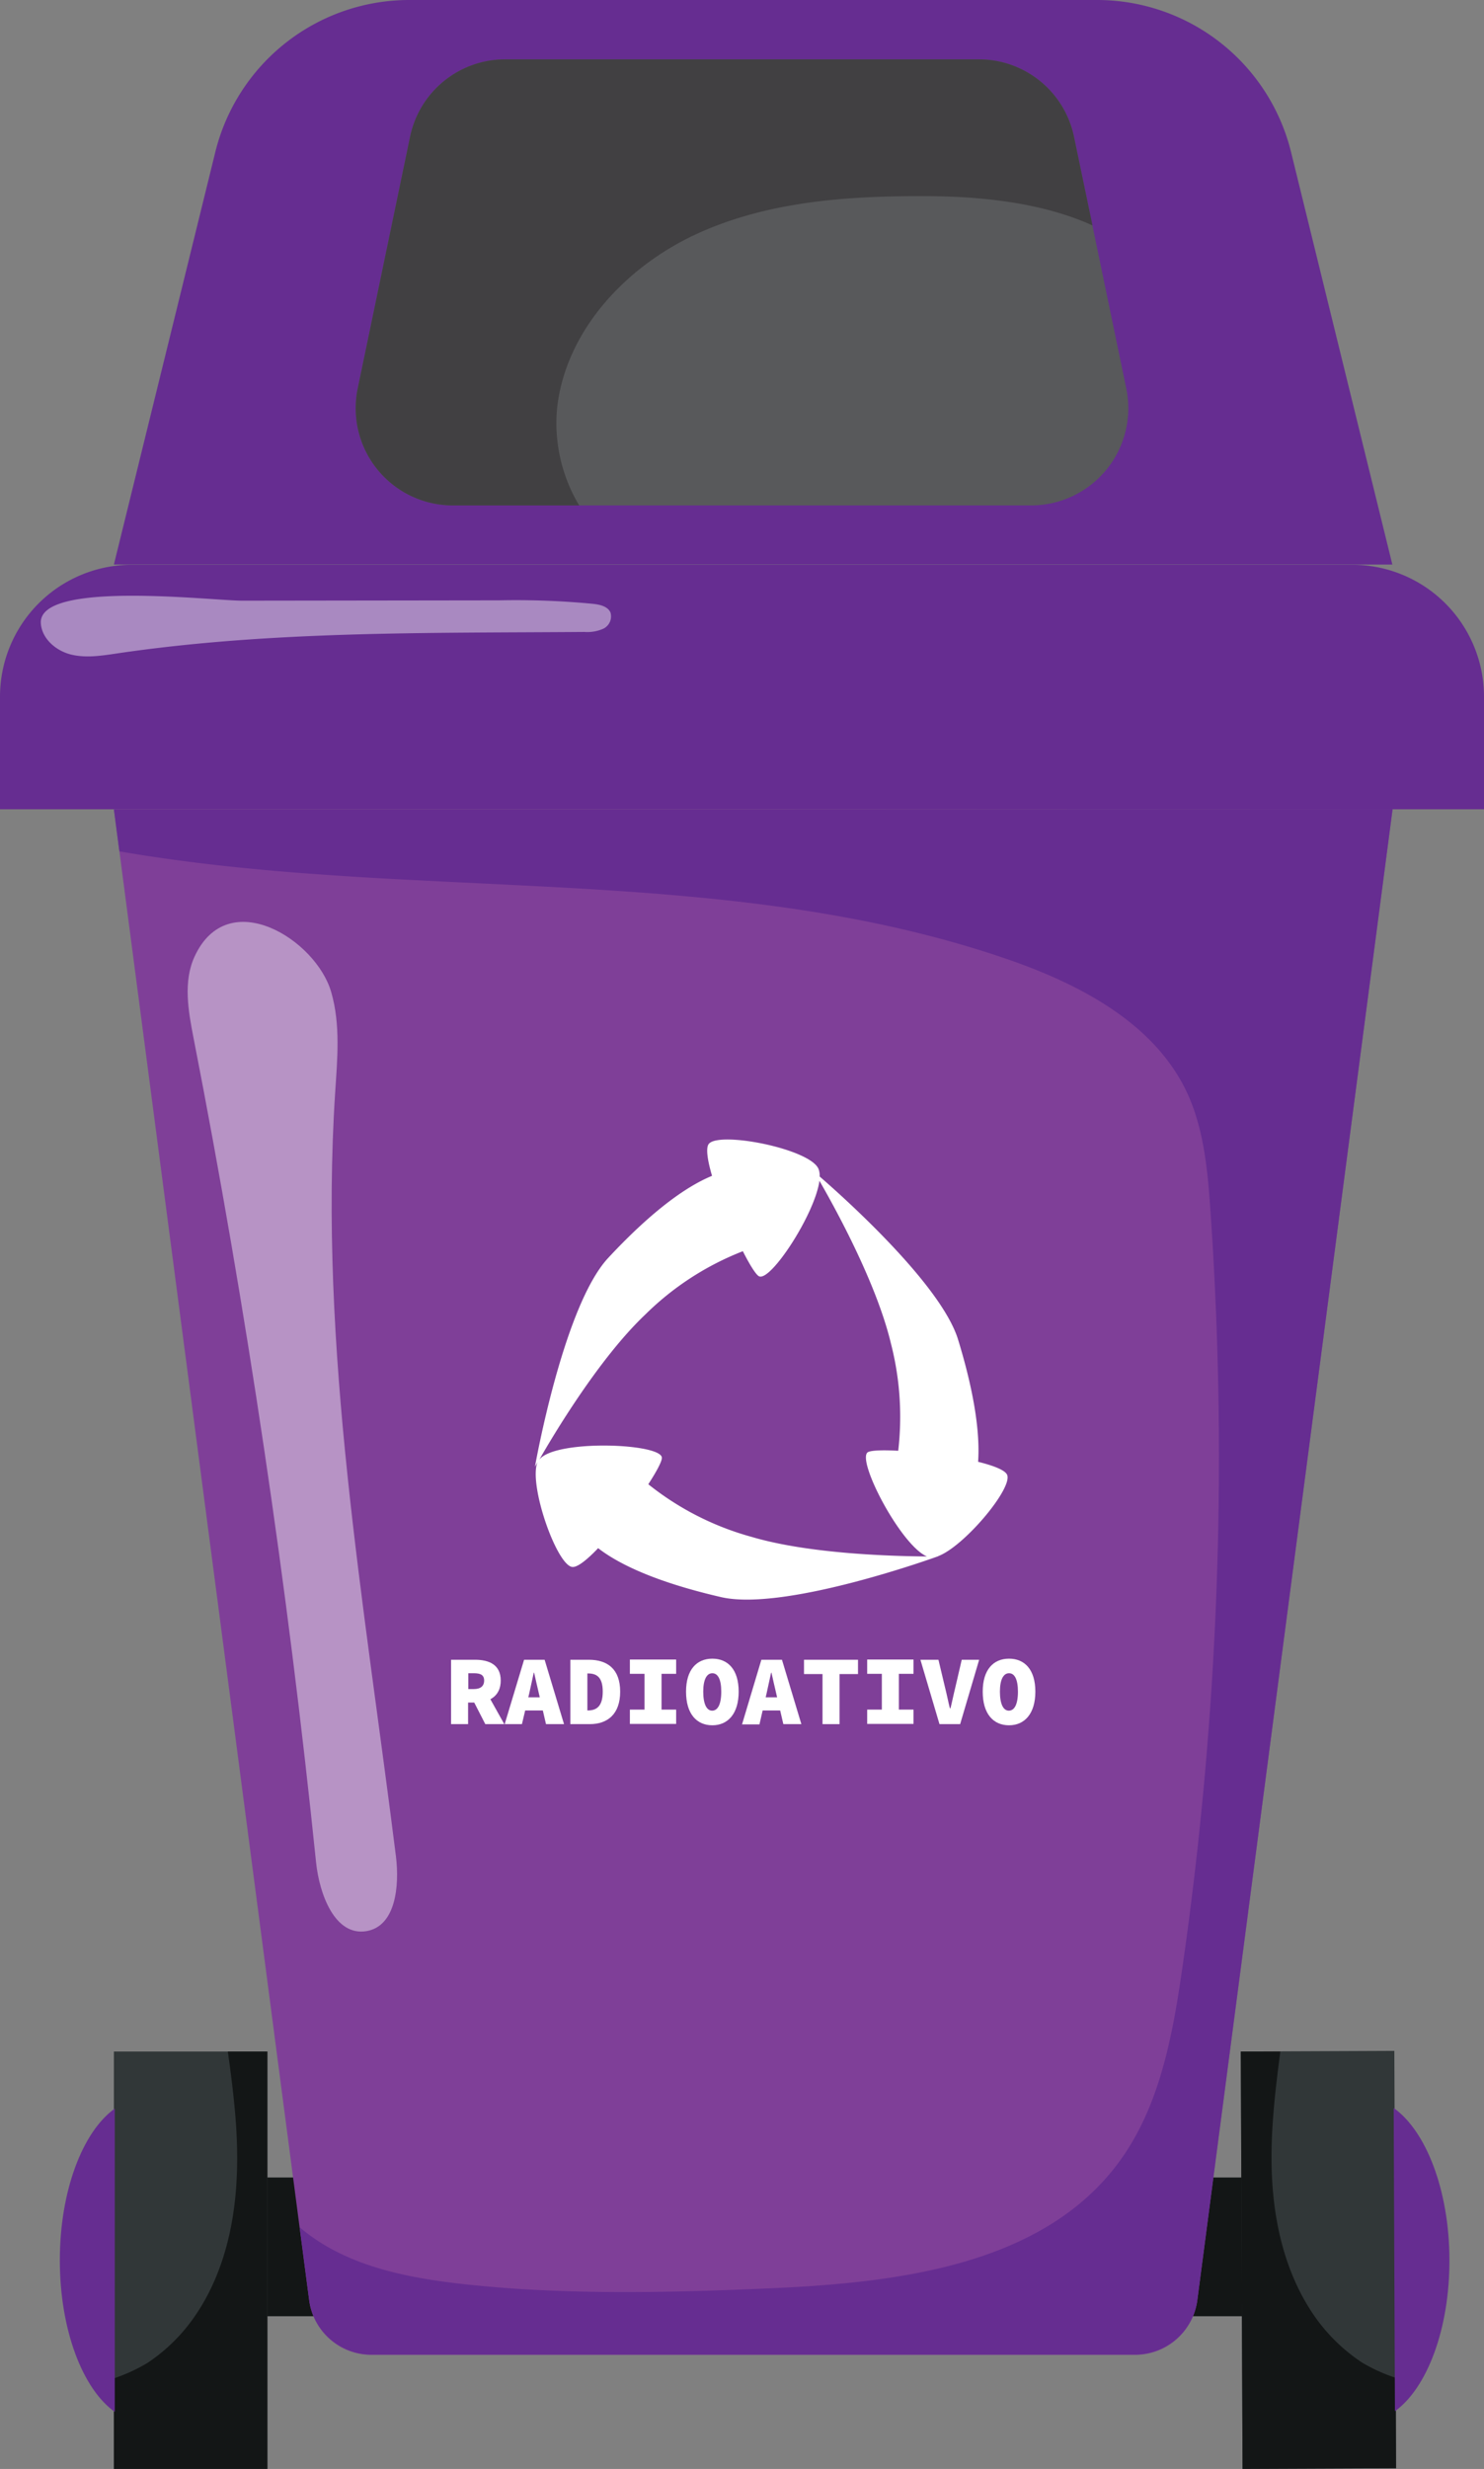 <svg xmlns="http://www.w3.org/2000/svg" viewBox="0 0 270.11 449.13"><rect x="0" y="0" width="270.11" height="449.13" fill="#808080" stroke="none"/><defs><style>.cls-1{fill:#131616;}.cls-2{fill:#662d91;}.cls-3{fill:#7f3f98;}.cls-4{fill:#58595b;}.cls-5{fill:#313738;}.cls-6,.cls-8{fill:#fff;}.cls-6{opacity:0.44;}.cls-7{fill:#414042;}</style></defs><g id="Camada_2" data-name="Camada 2"><g id="Layer_2" data-name="Layer 2"><rect class="cls-1" x="31.2" y="396.11" width="210.36" height="25.24"/><path class="cls-2" d="M235,27.7A36.37,36.37,0,0,0,199.65,0H74.51A36.37,36.37,0,0,0,39.18,27.7l-18.45,75h232.7Z"/><path class="cls-2" d="M24,102.74H246.11a24,24,0,0,1,24,24v20.47a0,0,0,0,1,0,0H0a0,0,0,0,1,0,0V126.74A24,24,0,0,1,24,102.74Z"/><path class="cls-3" d="M137.84,147.22H20.73L56.27,418.44a11.43,11.43,0,0,0,11.33,9.94h139a11.43,11.43,0,0,0,11.33-9.94l35.54-271.22Z"/><path class="cls-4" d="M205,70.67l-9.52-45.79A17.68,17.68,0,0,0,178.17,10.8H91.94a17.67,17.67,0,0,0-17.3,14.08L65.11,70.67A17.68,17.68,0,0,0,82.42,91.94H187.7A17.68,17.68,0,0,0,205,70.67Z"/><rect class="cls-5" x="20.73" y="373.2" width="27.94" height="75.93"/><path class="cls-1" d="M48.66,373.2H41.47c1.06,7.64,2,15.32,1.61,23-.41,9-2.63,18.05-7.79,25.39a31.92,31.92,0,0,1-8.43,8.24,30.78,30.78,0,0,1-6.13,2.82v16.47H48.66Z"/><path class="cls-2" d="M20.89,383.58c-5.87,4.19-10,15-10,27.59S15,434.56,20.89,438.75Z"/><rect class="cls-5" x="226" y="373.14" width="27.94" height="75.93" transform="translate(481.67 821.2) rotate(179.76)"/><path class="cls-1" d="M225.84,373.2l7.2,0c-1,7.64-1.9,15.33-1.51,23,.45,9,2.7,18,7.89,25.36a32.23,32.23,0,0,0,8.47,8.2,30.47,30.47,0,0,0,6.14,2.79L254.1,449l-27.94.12Z"/><path class="cls-2" d="M253.67,383.47c5.88,4.16,10.1,14.91,10.15,27.54s-4.07,23.41-9.92,27.62Z"/><path class="cls-2" d="M137.84,147.22H20.73l1,7.65c53.58,9.26,110.08,1.91,161.51,19.58,13.26,4.56,26.93,11.67,32.85,24.38,3,6.51,3.7,13.85,4.2,21a651.14,651.14,0,0,1-5.11,138.33c-1.79,12.38-4.15,25.21-11.59,35.25-13.81,18.64-40,21.82-63.18,22.85-18.53.82-37.13,1.27-55.57-.7-9.09-1-18.37-2.63-26.17-7.4a33.47,33.47,0,0,1-4.13-3l1.73,13.23a11.43,11.43,0,0,0,11.33,9.94h139a11.43,11.43,0,0,0,11.33-9.94l35.54-271.22Z"/><path class="cls-6" d="M35.42,174c-2.1,4.55-1.16,9.86-.2,14.78q14.53,74.43,22.31,150c.6,5.81,3.43,13.49,9.19,12.51,5.32-.91,6-8.21,5.35-13.58C66.29,291.5,58,245.2,61,198.79c.4-6.13,1-12.4-.71-18.3C57.56,170.93,41.49,160.84,35.42,174Z"/><path class="cls-6" d="M7.43,113.36c.17,2.8,2.72,5,5.43,5.69s5.58.24,8.35-.17c28.14-4.16,56.72-3.7,85.17-3.92a7.12,7.12,0,0,0,3.43-.59,2.49,2.49,0,0,0,1.31-2.94c-.49-1.12-1.91-1.44-3.13-1.58a147.29,147.29,0,0,0-17.2-.64l-46.72.06C38.59,109.27,7,105.52,7.43,113.36Z"/><path class="cls-7" d="M195.48,24.88A17.68,17.68,0,0,0,178.17,10.8H91.94a17.67,17.67,0,0,0-17.3,14.08L65.11,70.67A17.68,17.68,0,0,0,82.42,91.94h23a29.1,29.1,0,0,1-4-17.9c1.65-14,12.57-25.58,25.36-31.47s27.24-6.93,41.32-6.89c10.3,0,21.57,1.15,30.75,5.33Z"/><path class="cls-8" d="M183.3,268.26c-.41-.85-2.48-1.65-5.27-2.34.31-4.5-.36-11.5-3.64-22.22-3.06-10-20.76-25.83-25.2-29.68a3.4,3.4,0,0,0-.21-1.38c-1.53-3.68-18.26-6.94-20-4.51-.54.77-.19,3,.62,5.77-4.1,1.68-10.28,5.68-18.88,14.91-8.2,8.78-13.35,38-13.35,38l.49-.88c-1.75,4,3.48,18.88,6.32,19.12.94.08,2.69-1.32,4.69-3.42,3.5,2.71,10.06,6.06,22.36,8.9,11.7,2.7,39.56-7.44,39.56-7.44h-.06C175.46,281.36,184.43,270.68,183.3,268.26Zm-46.45,11.33A52.22,52.22,0,0,1,118,270c1.44-2.22,2.41-4,2.47-4.75.23-2.71-19.44-3.47-22.31.28h0c2.46-4.3,10.82-18.37,19.28-26.39a52.24,52.24,0,0,1,17.77-11.53c1.2,2.37,2.27,4.11,2.87,4.52,2,1.36,10.26-11.25,11.07-17.33,2.69,4.66,10.36,18.5,13,29.55a53.48,53.48,0,0,1,1.34,19.56c-2.71-.15-4.8-.09-5.47.23-2.34,1.1,5.86,16.93,10.69,19C163.09,283.09,147.58,282.76,136.85,279.59Z"/><path class="cls-8" d="M82.1,301.93h4.36c2.52,0,4.68.87,4.68,3.78s-2.16,4-4.68,4H85.2v3.93H82.1Zm4.14,5.33c1.23,0,1.88-.54,1.88-1.55s-.65-1.33-1.88-1.33h-1v2.88Zm1.75-.41,3.8,6.79H88.33L85.9,308.9Z"/><path class="cls-8" d="M95.39,301.93h3.74l3.53,11.71H99.38L98.07,308c-.25-1.12-.6-2.52-.85-3.71h-.07c-.25,1.19-.56,2.59-.81,3.71L95,313.64H91.86Zm-1,6.83h5.69v2.39H94.4Z"/><path class="cls-8" d="M103.81,301.93h3.37c3.35,0,5.7,1.66,5.7,5.8s-2.35,5.91-5.52,5.91h-3.55Zm3.2,9.22c1.5,0,2.7-.68,2.7-3.42s-1.2-3.31-2.7-3.31h-.1v6.73Z"/><path class="cls-8" d="M114.65,311h2.66v-6.51h-2.66v-2.6h8.42v2.6h-2.66V311h2.66v2.6h-8.42Z"/><path class="cls-8" d="M124.87,307.73c0-4,1.94-6,4.79-6s4.79,2,4.79,6-1.95,6.12-4.79,6.12S124.87,311.8,124.87,307.73Zm6.41,0c0-2.23-.61-3.35-1.62-3.35S128,305.5,128,307.73s.61,3.46,1.62,3.46S131.28,310.07,131.28,307.73Z"/><path class="cls-8" d="M138.58,301.93h3.75l3.53,11.71h-3.28L141.27,308c-.25-1.12-.6-2.52-.85-3.71h-.07c-.25,1.19-.56,2.59-.81,3.71l-1.31,5.69h-3.17Zm-1,6.83h5.7v2.39h-5.7Z"/><path class="cls-8" d="M149.71,304.53h-3.37v-2.6h9.83v2.6h-3.36v9.11h-3.1Z"/><path class="cls-8" d="M157.84,311h2.67v-6.51h-2.67v-2.6h8.43v2.6h-2.66V311h2.66v2.6h-8.43Z"/><path class="cls-8" d="M167.53,301.93h3.28l1.22,5.12c.32,1.24.54,2.45.86,3.71H173c.32-1.26.55-2.47.86-3.71l1.19-5.12h3.17l-3.46,11.71H171Z"/><path class="cls-8" d="M178.87,307.73c0-4,1.94-6,4.79-6s4.79,2,4.79,6-1.95,6.12-4.79,6.12S178.87,311.8,178.87,307.73Zm6.41,0c0-2.23-.61-3.35-1.62-3.35S182,305.5,182,307.73s.61,3.46,1.62,3.46S185.28,310.07,185.28,307.73Z"/></g></g></svg>